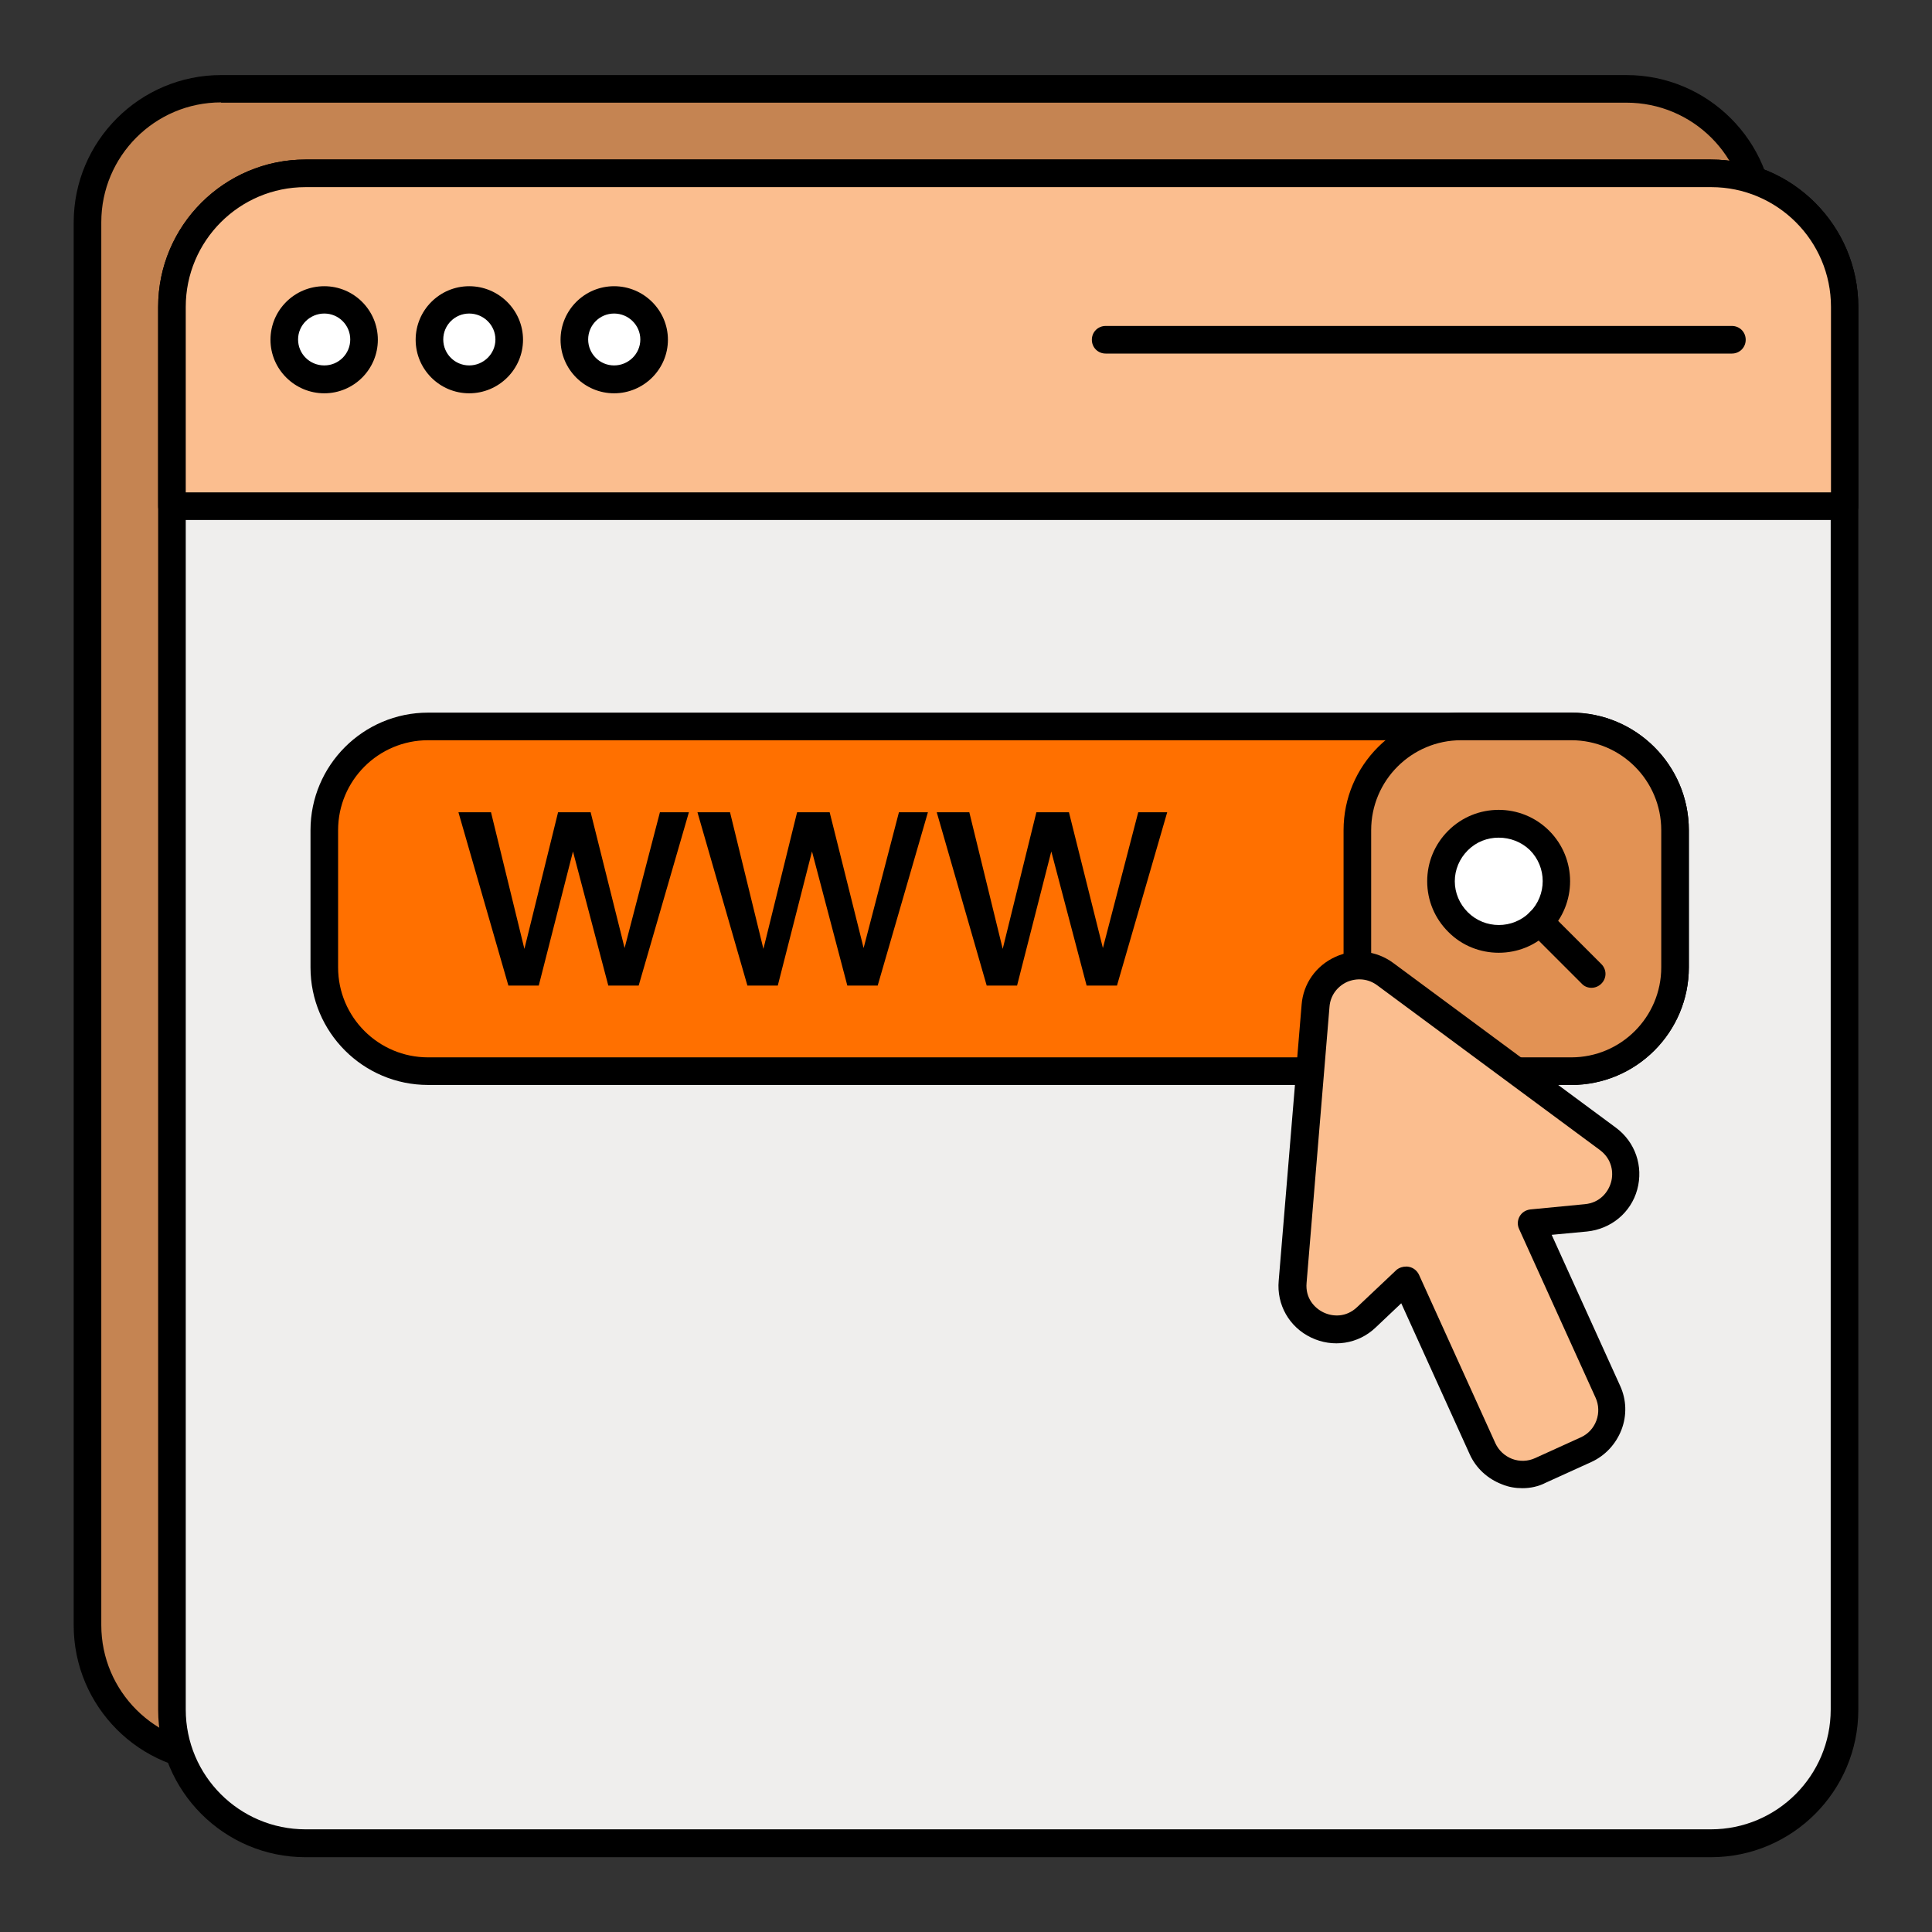 <svg xmlns="http://www.w3.org/2000/svg" xml:space="preserve" id="Www" x="0" y="0" enable-background="new 0 0 70 70" version="1.1" viewBox="0 0 70 70">
  <rect x="0" y="0" width="70" height="70" fill="#333333" stroke="none"/>
  <path fill="#c58452" d="M63.77,8.06v50.83c0,2.67-2.17,4.84-4.84,4.84H8.01c-2.67,0-4.84-2.17-4.84-4.84V8.06
						c0-2.67,2.17-4.84,4.84-4.84h50.92C61.6,3.21,63.77,5.39,63.77,8.06z" class="color5b52c5 svgShape"></path>
  <path d="M58.93,64.23H8.01c-2.95,0-5.34-2.4-5.34-5.34V8.06c0-2.95,2.4-5.34,5.34-5.34h50.92c2.95,0,5.35,2.4,5.35,5.34v50.83
						C64.27,61.83,61.88,64.23,58.93,64.23z M8.01,3.71c-2.4,0-4.34,1.95-4.34,4.34v50.83c0,2.4,1.95,4.34,4.34,4.34h50.92
						c2.4,0,4.35-1.95,4.35-4.34V8.06c0-2.4-1.95-4.34-4.35-4.34H8.01z" fill="#000000" class="color000000 svgShape"></path>
  <path fill="#efeeed" d="M66.83,11.12v50.83c0,2.67-2.17,4.84-4.84,4.84H11.07c-2.67,0-4.84-2.17-4.84-4.84V11.12
						c0-2.67,2.17-4.84,4.84-4.84h50.92C64.66,6.27,66.83,8.45,66.83,11.12z" class="colorefefed svgShape"></path>
  <path d="M61.99,67.29H11.07c-2.95,0-5.34-2.4-5.34-5.34V11.12c0-2.95,2.4-5.34,5.34-5.34h50.92c2.95,0,5.34,2.4,5.34,5.34
						v50.83C67.33,64.89,64.94,67.29,61.99,67.29z M11.07,6.77c-2.4,0-4.34,1.95-4.34,4.34v50.83c0,2.4,1.95,4.34,4.34,4.34h50.92
						c2.4,0,4.34-1.95,4.34-4.34V11.12c0-2.4-1.95-4.34-4.34-4.34H11.07z" fill="#000000" class="color000000 svgShape"></path>
  <path fill="#fbbe8f" d="M66.83,18.34v-7.22c0-2.67-2.17-4.84-4.84-4.84H11.07c-2.67,0-4.84,2.17-4.84,4.84v7.22H66.83z" class="color8f90fb svgShape"></path>
  <path d="M66.83,18.84H6.23c-0.28,0-0.5-0.22-0.5-0.5v-7.22c0-2.95,2.4-5.34,5.34-5.34h50.92c2.95,0,5.34,2.4,5.34,5.34v7.22
						C67.33,18.62,67.11,18.84,66.83,18.84z M6.73,17.84h59.61v-6.72c0-2.4-1.95-4.34-4.34-4.34H11.07c-2.4,0-4.34,1.95-4.34,4.34
						V17.84z" fill="#000000" class="color000000 svgShape"></path>
  <circle cx="11.75" cy="12.31" r="1.44" fill="#ffffff" class="colorffffff svgShape"></circle>
  <path d="M11.75,14.25c-1.07,0-1.95-0.87-1.95-1.94s0.87-1.94,1.95-1.94c1.07,0,1.94,0.87,1.94,1.94S12.82,14.25,11.75,14.25z
						 M11.75,11.36c-0.52,0-0.95,0.42-0.95,0.94s0.42,0.94,0.95,0.94c0.52,0,0.94-0.42,0.94-0.94S12.27,11.36,11.75,11.36z" fill="#000000" class="color000000 svgShape"></path>
  <g fill="#000000" class="color000000 svgShape">
    <circle cx="17" cy="12.31" r="1.44" fill="#ffffff" class="colorffffff svgShape"></circle>
    <path d="M17,14.25c-1.07,0-1.94-0.87-1.94-1.94s0.87-1.94,1.94-1.94c1.07,0,1.95,0.87,1.95,1.94S18.07,14.25,17,14.25z
						 M17,11.36c-0.52,0-0.94,0.42-0.94,0.94s0.42,0.94,0.94,0.94c0.52,0,0.95-0.42,0.95-0.94S17.52,11.36,17,11.36z" fill="#000000" class="color000000 svgShape"></path>
  </g>
  <g fill="#000000" class="color000000 svgShape">
    <circle cx="22.25" cy="12.31" r="1.44" fill="#ffffff" class="colorffffff svgShape"></circle>
    <path d="M22.25,14.25c-1.07,0-1.94-0.87-1.94-1.94s0.87-1.94,1.94-1.94c1.07,0,1.95,0.87,1.95,1.94S23.32,14.25,22.25,14.25z
						 M22.25,11.36c-0.52,0-0.94,0.42-0.94,0.94s0.42,0.94,0.94,0.94c0.52,0,0.95-0.42,0.95-0.94S22.77,11.36,22.25,11.36z" fill="#000000" class="color000000 svgShape"></path>
  </g>
  <g fill="#000000" class="color000000 svgShape">
    <path d="M62.75,12.81H40.06c-0.28,0-0.5-0.22-0.5-0.5s0.22-0.5,0.5-0.5h22.69c0.28,0,0.5,0.22,0.5,0.5S63.03,12.81,62.75,12.81
						z" fill="#000000" class="color000000 svgShape"></path>
  </g>
  <g fill="#000000" class="color000000 svgShape">
    <path fill="#ff7000" d="M60.69,30.08v4.97c0,2.08-1.68,3.76-3.76,3.76H15.51c-2.08,0-3.76-1.68-3.76-3.76v-4.97
				c0-2.08,1.68-3.76,3.76-3.76h41.42C59.01,26.32,60.69,28,60.69,30.08z" class="colorfbe063 svgShape"></path>
    <path d="M56.93,39.31H15.51c-2.35,0-4.26-1.91-4.26-4.26v-4.97c0-2.35,1.91-4.26,4.26-4.26h41.42c2.35,0,4.26,1.91,4.26,4.26
				v4.97C61.19,37.4,59.28,39.31,56.93,39.31z M15.51,26.82c-1.8,0-3.26,1.46-3.26,3.26v4.97c0,1.8,1.46,3.26,3.26,3.26h41.42
				c1.8,0,3.26-1.46,3.26-3.26v-4.97c0-1.8-1.46-3.26-3.26-3.26H15.51z" fill="#000000" class="color000000 svgShape"></path>
  </g>
  <g fill="#000000" class="color000000 svgShape">
    <path fill="#e29254" d="M60.69,30.08v4.97c0,2.08-1.68,3.76-3.76,3.76h-3.99c-2.08,0-3.76-1.68-3.76-3.76v-4.97
				c0-2.08,1.68-3.76,3.76-3.76h3.99C59.01,26.32,60.69,28,60.69,30.08z" class="color54e28e svgShape"></path>
    <path d="M56.93,39.31h-3.99c-2.35,0-4.26-1.91-4.26-4.26v-4.97c0-2.35,1.91-4.26,4.26-4.26h3.99c2.35,0,4.26,1.91,4.26,4.26v4.97
				C61.19,37.4,59.28,39.31,56.93,39.31z M52.94,26.82c-1.8,0-3.26,1.46-3.26,3.26v4.97c0,1.8,1.46,3.26,3.26,3.26h3.99
				c1.8,0,3.26-1.46,3.26-3.26v-4.97c0-1.8-1.46-3.26-3.26-3.26H52.94z" fill="#000000" class="color000000 svgShape"></path>
  </g>
  <g fill="#000000" class="color000000 svgShape">
    <circle cx="54.3" cy="31.93" r="2.09" fill="#ffffff" class="colorffffff svgShape"></circle>
    <path d="M54.3,34.52c-0.66,0-1.33-0.25-1.83-0.76c-0.49-0.49-0.76-1.14-0.76-1.83c0-0.69,0.27-1.34,0.76-1.83
					c1.01-1.01,2.65-1.01,3.66,0l0,0c1.01,1.01,1.01,2.65,0,3.66C55.63,34.27,54.97,34.52,54.3,34.52z M54.3,30.35
					c-0.41,0-0.81,0.15-1.12,0.46c-0.3,0.3-0.47,0.7-0.47,1.12c0,0.42,0.17,0.82,0.47,1.12c0.62,0.62,1.63,0.62,2.25,0
					c0.62-0.62,0.62-1.63,0-2.25l0,0C55.12,30.5,54.71,30.35,54.3,30.35z" fill="#000000" class="color000000 svgShape"></path>
    <g fill="#000000" class="color000000 svgShape">
      <path d="M57.66,35.79c-0.13,0-0.26-0.05-0.35-0.15l-1.88-1.88c-0.2-0.2-0.2-0.51,0-0.71s0.51-0.2,0.71,0l1.88,1.88
					c0.2,0.2,0.2,0.51,0,0.71C57.92,35.74,57.79,35.79,57.66,35.79z" fill="#000000" class="color000000 svgShape"></path>
    </g>
  </g>
  <g fill="#000000" class="color000000 svgShape">
    <path d="M17.79 29.43l1.21 4.95 1.22-4.95h1.18l1.23 4.92 1.28-4.92h1.05l-1.82 6.28h-1.1l-1.28-4.86-1.24 4.86h-1.1l-1.81-6.28H17.79zM26.45 29.43l1.21 4.95 1.22-4.95h1.18l1.23 4.92 1.28-4.92h1.05l-1.82 6.28h-1.1l-1.28-4.86-1.24 4.86h-1.1l-1.81-6.28H26.45zM35.12 29.43l1.21 4.95 1.22-4.95h1.18l1.23 4.92 1.28-4.92h1.05l-1.82 6.28h-1.1l-1.28-4.86-1.24 4.86h-1.1l-1.81-6.28H35.12z" fill="#000000" class="color000000 svgShape"></path>
  </g>
  <g fill="#000000" class="color000000 svgShape">
    <path fill="#fbbe8f" d="M57.46,44.14l-1.97,0.19l2.77,6.11c0.36,0.79,0,1.74-0.79,2.1l-1.65,0.75c-0.79,0.36-1.74,0-2.1-0.79
			l-2.77-6.11l-1.44,1.36c-1.06,1-2.79,0.17-2.67-1.29l0.83-10c0.1-1.24,1.53-1.88,2.52-1.14l8.07,5.97
			C59.43,42.15,58.91,44,57.46,44.14z" class="color8f90fb svgShape"></path>
    <path d="M55.16,53.92c-0.25,0-0.5-0.04-0.74-0.14c-0.52-0.2-0.94-0.58-1.17-1.09l-2.48-5.47l-0.93,0.88
			c-0.63,0.6-1.55,0.74-2.34,0.36c-0.79-0.38-1.25-1.19-1.17-2.06l0.83-10c0.06-0.76,0.52-1.41,1.22-1.73
			c0.7-0.32,1.49-0.23,2.1,0.22l8.07,5.97c0.7,0.52,1,1.4,0.77,2.24c-0.23,0.84-0.95,1.43-1.82,1.52l0,0l-1.28,0.12l2.48,5.47
			c0.23,0.5,0.25,1.07,0.05,1.59c-0.2,0.52-0.59,0.94-1.09,1.17l-1.65,0.75C55.74,53.86,55.45,53.92,55.16,53.92z M50.95,45.89
			c0.03,0,0.06,0,0.1,0.01c0.16,0.03,0.29,0.14,0.36,0.28l2.77,6.11c0.12,0.26,0.33,0.46,0.61,0.57c0.27,0.1,0.57,0.09,0.83-0.03
			l1.65-0.75c0.27-0.12,0.47-0.34,0.57-0.61s0.09-0.57-0.03-0.83l-2.77-6.11c-0.07-0.15-0.06-0.32,0.02-0.46s0.22-0.23,0.39-0.25
			l1.97-0.19c0.55-0.05,0.85-0.44,0.95-0.79c0.1-0.35,0.04-0.84-0.4-1.17l-8.07-5.97c-0.32-0.24-0.73-0.28-1.1-0.12
			c-0.36,0.17-0.6,0.5-0.63,0.9l-0.83,10c-0.05,0.55,0.28,0.91,0.61,1.07c0.33,0.16,0.82,0.19,1.22-0.19l1.44-1.36
			C50.7,45.93,50.82,45.89,50.95,45.89z M57.46,44.14L57.46,44.14L57.46,44.14z" fill="#000000" class="color000000 svgShape"></path>
  </g>
</svg>
